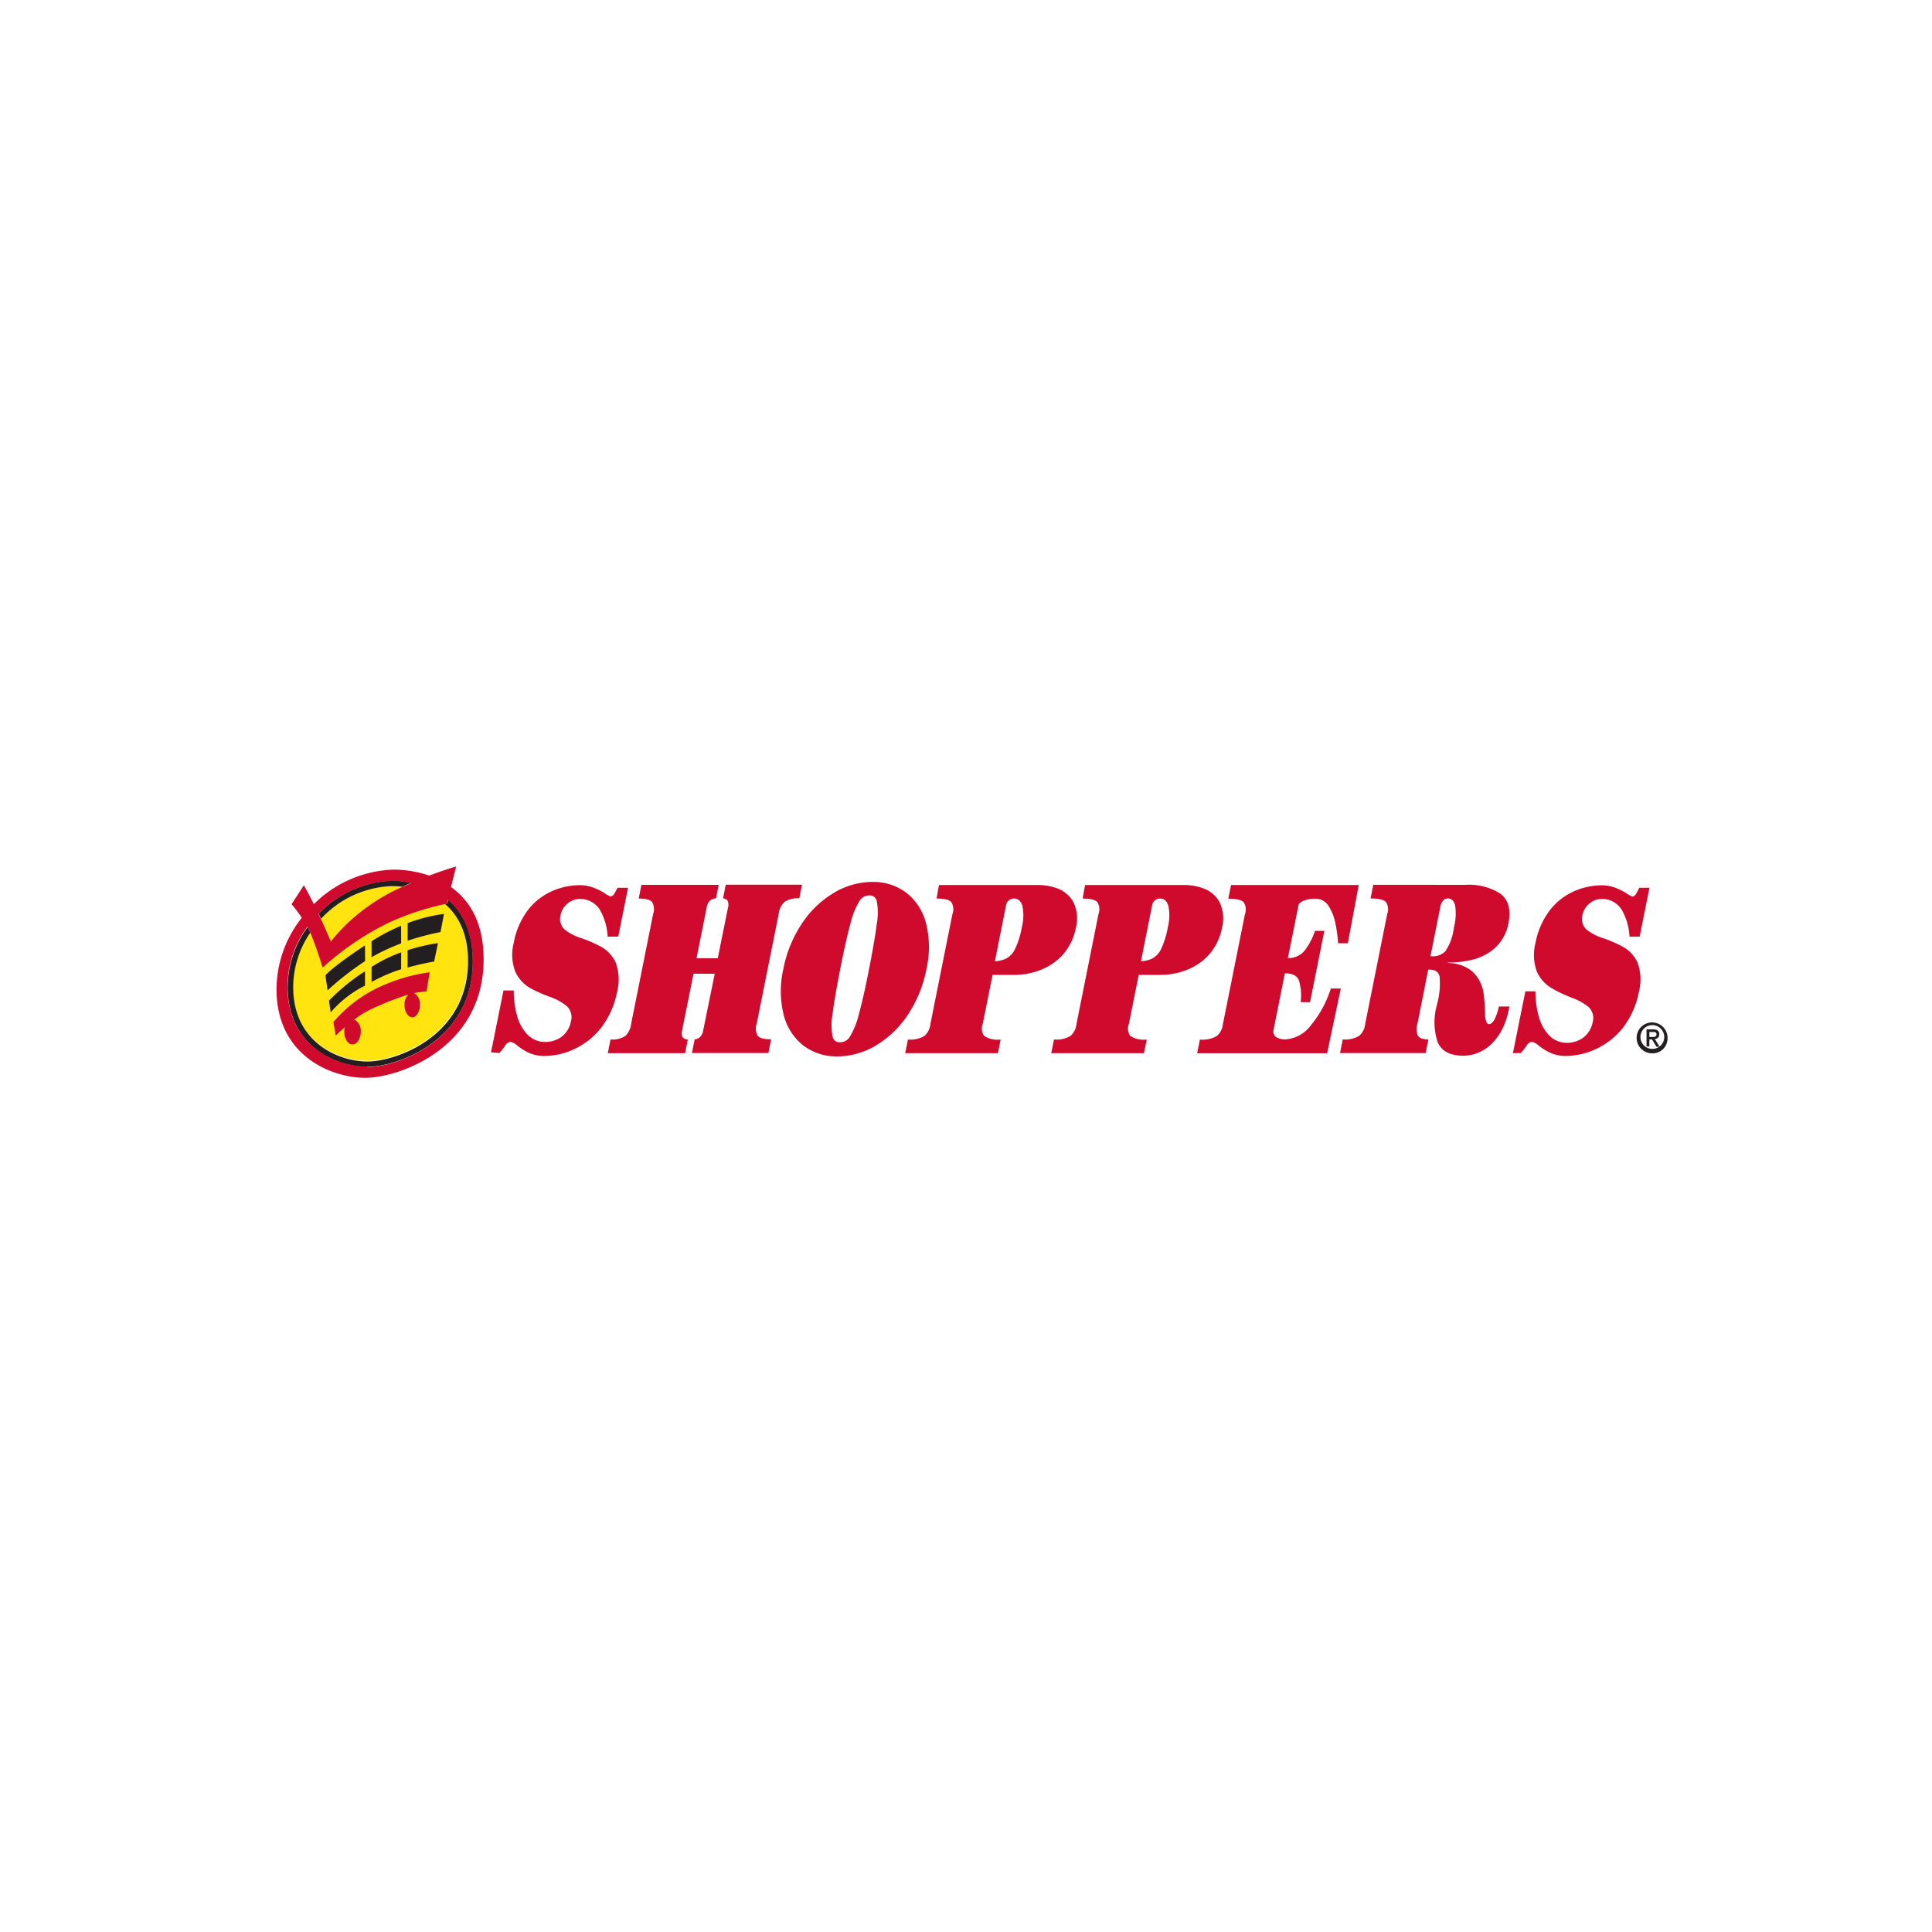 <svg xmlns="http://www.w3.org/2000/svg" viewBox="0 0 250 250"><title>Grocery</title><path d="M50.71,114.65c-6,0-12.82,5.58-12.82,13,0,7.06,5.75,9.62,9.62,9.62,3.46,0,13-3.07,13-13,0-9.24-8.13-9.71-9.75-9.71" style="fill:#ffe40f"/><path d="M52.74,125.2c1.87-.52,3.44-.78,3.44-.78l.49-2.38a23.52,23.52,0,0,0-3.93.92Zm-.84-5.4a24.46,24.46,0,0,0-3.82,2v2.07c.49-.29,1-.56,1.5-.8.78-.38,1.57-.7,2.33-1Zm-3.82,5.33v1.93q.6-.32,1.28-.64a19.12,19.12,0,0,1,2.55-1v-2.19a20.09,20.09,0,0,0-3.39,1.61l-.43.27m9.36-6.85a21.1,21.1,0,0,0-4.7,1.19v2.28A34.4,34.4,0,0,1,57,120.61ZM42.79,131a14.24,14.24,0,0,1,4.44-3.46v-1.86a26,26,0,0,0-4.66,3.81Zm4.44-8.67c-4.51,3-5.12,3.89-5.12,3.89l.28,1.93a37.23,37.23,0,0,1,4.85-3.78ZM58,116.39l-.12.51-.32.06c1.66,1.42,3,3.71,3,7.4,0,9.88-9.5,13-13,13-3.87,0-9.62-2.56-9.62-9.62a12.49,12.49,0,0,1,2.22-7.06l-.09-.2c-.08-.17-.16-.35-.26-.52a13.2,13.2,0,0,0-2.58,7.78c0,7.57,6.17,10.31,10.31,10.31,3.64,0,13.65-3.24,13.65-13.65,0-4-1.41-6.44-3.21-8m-16.44,2.5a13.12,13.12,0,0,1,9.19-4.24,11.63,11.63,0,0,1,1.32.08l1.19-.52a13.2,13.2,0,0,0-2.51-.26,13.79,13.79,0,0,0-9.5,4.28l.24.5.08.17" style="fill:#231f20"/><path d="M58.37,114.74l.65-2.62s-1.5.44-3.48,1.18a14.48,14.48,0,0,0-4.59-.77A15.27,15.27,0,0,0,40.61,117c-.46-.92-.87-1.7-1.29-2.45L37.73,117a19.54,19.54,0,0,1,1.32,1.76,15,15,0,0,0-3.27,9.23c0,8.63,7.11,11.48,11.48,11.48s15.32-3.84,15.32-15.32c0-4.91-1.92-7.73-4.21-9.36m-7.65-.79a13.2,13.2,0,0,1,2.51.26l-1.19.52a23.47,23.47,0,0,0-4.34,2.46,23,23,0,0,0-4.89,4.6s-.5-1.22-1.28-2.9l-.08-.17-.24-.5a13.79,13.79,0,0,1,9.5-4.28M47.51,138c-4.15,0-10.31-2.75-10.31-10.31a13.2,13.2,0,0,1,2.58-7.78c.09.17.18.35.26.52l.09.2c.75,1.74,1.62,4.58,1.62,4.58a36.31,36.31,0,0,1,8.49-5.78A34.63,34.63,0,0,1,57.51,117l.32-.06.12-.51c1.8,1.52,3.21,4,3.21,8,0,10.42-10,13.65-13.65,13.65m-4.36-5.78.29,1.71s.47-.48,1.19-1.09a2.4,2.4,0,0,0-.08.6c0,.9.48,1.63,1.06,1.63s1.07-.73,1.07-1.63a1.63,1.63,0,0,0-.83-1.59,12.19,12.19,0,0,1,2.3-1.4,38.38,38.38,0,0,1,4.67-1.83,1.92,1.92,0,0,0-.48,1.34c0,.89.47,1.6,1,1.6s1-.72,1-1.6a1.65,1.65,0,0,0-.76-1.54c.49-.09,1-.15,1.61-.21l.41-2.48A22.73,22.73,0,0,0,48,128.27a17.87,17.87,0,0,0-4.83,3.95" style="fill:#cf0a2c"/><path d="M64.61,136.26a7.1,7.1,0,0,0,.75-.94,1,1,0,0,1,.68-.51,1.85,1.85,0,0,1,.88.48,8,8,0,0,0,1.38.88,4.82,4.82,0,0,0,2.11.47,9.21,9.21,0,0,0,3.95-.91A9.59,9.59,0,0,0,77.78,133a11,11,0,0,0,2.07-4.65,6.34,6.34,0,0,0-.2-3.85,4.43,4.43,0,0,0-1.9-2,16,16,0,0,0-2.53-1.1,6.89,6.89,0,0,1-2.1-1.07,1.86,1.86,0,0,1-.58-1.92,2.58,2.58,0,0,1,1-1.57,2.5,2.5,0,0,1,1.46-.52,3,3,0,0,1,2.63,1.42,7.81,7.81,0,0,1,1,3.46H80l1.27-6.32H79.91l-.38.7A.73.73,0,0,1,79,116a2.69,2.69,0,0,1-.7-.38,8.79,8.79,0,0,0-1.36-.7,5,5,0,0,0-1.85-.38,9,9,0,0,0-3.61.75,8.15,8.15,0,0,0-3.12,2.41A10,10,0,0,0,66.48,122a6.14,6.14,0,0,0,.22,3.79,4.75,4.75,0,0,0,1.93,2.08A17.52,17.52,0,0,0,71.19,129a7.26,7.26,0,0,1,2.11,1.16,1.93,1.93,0,0,1,.59,1.95,3.23,3.23,0,0,1-1.34,2.13,3.63,3.63,0,0,1-2,.59,3.17,3.17,0,0,1-2.34-1,5.74,5.74,0,0,1-1.32-2.46,11.75,11.75,0,0,1-.41-3.2H65.15l-1.61,8Z" style="fill:#cf0a2c"/><path d="M83,114.5l-.35,1.77q1.37,0,1.74.47a1.88,1.88,0,0,1,.12,1.56l-2.84,14.18a2.53,2.53,0,0,1-.74,1.56,3,3,0,0,1-1.93.47l-.35,1.77h10l.35-1.77a.91.91,0,0,1-.65-.27q-.21-.24-.08-.93L89.74,126h2.75L91,133.29a1.64,1.64,0,0,1-.44.93,1.17,1.17,0,0,1-.67.27l-.35,1.77h9.89l.35-1.77q-1.37,0-1.74-.47a1.88,1.88,0,0,1-.12-1.56l2.84-14.18a2.53,2.53,0,0,1,.74-1.56,3,3,0,0,1,1.93-.47l.35-1.77H93.91l-.35,1.77a.77.77,0,0,1,.57.27,1.21,1.21,0,0,1,.07.93L92.88,124H90.13l1.31-6.55a1.57,1.57,0,0,1,.45-.93,1.34,1.34,0,0,1,.76-.27L93,114.5Z" style="fill:#cf0a2c"/><path d="M173.5,127.91h-1.29a14.24,14.24,0,0,1-2.66,4.86,4.44,4.44,0,0,1-3.15,1.72,2.22,2.22,0,0,1-1.27-.29.91.91,0,0,1-.32-1l1.45-7.25q1.45,0,1.81.89a6.9,6.9,0,0,1,.24,2.84h1.21l1.85-9.23h-1.21a8.69,8.69,0,0,1-1.32,2.53,2.71,2.71,0,0,1-2.19,1l1.41-7a2.06,2.06,0,0,1,.85-.51,4.22,4.22,0,0,1,1.33-.18,2,2,0,0,1,1.71,1,6.63,6.63,0,0,1,.87,2.28,18.7,18.7,0,0,1,.33,2.48h1.26l1.41-7.53H159.3l-.36,1.77q1.55,0,2,.47a1.76,1.76,0,0,1,.15,1.56l-2.84,14.17a2.37,2.37,0,0,1-.78,1.56,3.67,3.67,0,0,1-2.2.47l-.36,1.77h16.82Z" style="fill:#cf0a2c"/><path d="M196.78,136.26a7,7,0,0,0,.75-.94,1,1,0,0,1,.68-.51,1.86,1.86,0,0,1,.88.48,8,8,0,0,0,1.38.88,4.82,4.82,0,0,0,2.11.47,9.21,9.21,0,0,0,3.95-.91A9.58,9.58,0,0,0,210,133a11,11,0,0,0,2.07-4.65,6.34,6.34,0,0,0-.2-3.85,4.43,4.43,0,0,0-1.9-2,15.94,15.94,0,0,0-2.53-1.1,6.89,6.89,0,0,1-2.09-1.07,1.86,1.86,0,0,1-.58-1.92,2.57,2.57,0,0,1,1-1.57,2.5,2.5,0,0,1,1.46-.52,3,3,0,0,1,2.63,1.42,7.82,7.82,0,0,1,1,3.46h1.31l1.27-6.32h-1.31l-.38.7a.73.73,0,0,1-.51.44,2.68,2.68,0,0,1-.7-.38,8.79,8.79,0,0,0-1.36-.7,5,5,0,0,0-1.85-.38,9,9,0,0,0-3.61.75,8.15,8.15,0,0,0-3.12,2.41,10,10,0,0,0-1.91,4.31,6.14,6.14,0,0,0,.22,3.79,4.75,4.75,0,0,0,1.93,2.08,17.55,17.55,0,0,0,2.56,1.21,7.25,7.25,0,0,1,2.11,1.16,1.93,1.93,0,0,1,.59,1.95,3.24,3.24,0,0,1-1.34,2.13,3.63,3.63,0,0,1-2,.59,3.17,3.17,0,0,1-2.34-1,5.73,5.73,0,0,1-1.32-2.46,11.71,11.71,0,0,1-.41-3.2h-1.31l-1.61,8Z" style="fill:#cf0a2c"/><path d="M108.73,134.87a.91.91,0,0,1-1-.77,8.1,8.1,0,0,1,0-2.88q.26-2.07,1-5.85t1.32-5.85a10.18,10.18,0,0,1,1.13-2.88,1.47,1.47,0,0,1,1.28-.77.91.91,0,0,1,1,.77,8.12,8.12,0,0,1,0,2.88q-.26,2.07-1,5.85t-1.32,5.85A10.19,10.19,0,0,1,110,134.1a1.47,1.47,0,0,1-1.28.77m4.16-20.75a9.8,9.8,0,0,0-4.94,1.39,12.91,12.91,0,0,0-4.11,3.9,16.17,16.17,0,0,0-2.47,6,12.76,12.76,0,0,0,.07,6,7.27,7.27,0,0,0,2.55,3.9,7.12,7.12,0,0,0,4.38,1.39,9.82,9.82,0,0,0,4.94-1.39,12.91,12.91,0,0,0,4.11-3.9,16.17,16.17,0,0,0,2.47-6,12.78,12.78,0,0,0-.07-6,7.28,7.28,0,0,0-2.55-3.9,7.11,7.11,0,0,0-4.38-1.39" style="fill:#cf0a2c"/><path d="M130.19,117.12a1,1,0,0,1,.4-.65,1.05,1.05,0,0,1,.62-.2q.78,0,1.08.92a6.16,6.16,0,0,1-.07,2.82,10.77,10.77,0,0,1-.86,2.76,2.74,2.74,0,0,1-1.13,1.25,3.65,3.65,0,0,1-1.49.36Zm-9-.85q1.51,0,1.91.47a1.77,1.77,0,0,1,.14,1.56l-2.84,14.18a2.4,2.4,0,0,1-.77,1.56,3.49,3.49,0,0,1-2.14.47l-.36,1.77h12l.35-1.77a3.12,3.12,0,0,1-2.14-.47,1.66,1.66,0,0,1-.17-1.56l1.27-6.33h2.8a9.21,9.21,0,0,0,3.48-.67,7.54,7.54,0,0,0,2.86-2,7.27,7.27,0,0,0,1.63-3.39,4.88,4.88,0,0,0-.34-3.41,3.92,3.92,0,0,0-2-1.7,7.23,7.23,0,0,0-2.62-.46H121.5Z" style="fill:#cf0a2c"/><path d="M149.09,117.12a1,1,0,0,1,.4-.65,1.05,1.05,0,0,1,.62-.2q.78,0,1.07.92a6.14,6.14,0,0,1-.07,2.82,10.81,10.81,0,0,1-.85,2.76,2.75,2.75,0,0,1-1.13,1.25,3.65,3.65,0,0,1-1.49.36Zm-9-.85q1.51,0,1.91.47a1.78,1.78,0,0,1,.14,1.56l-2.84,14.18a2.4,2.4,0,0,1-.77,1.56,3.49,3.49,0,0,1-2.14.47l-.36,1.77h12l.36-1.77a3.12,3.12,0,0,1-2.14-.47,1.66,1.66,0,0,1-.17-1.56l1.27-6.33h2.8a9.21,9.21,0,0,0,3.48-.67,7.54,7.54,0,0,0,2.86-2,7.27,7.27,0,0,0,1.63-3.39,4.87,4.87,0,0,0-.34-3.41,3.92,3.92,0,0,0-2-1.7,7.22,7.22,0,0,0-2.62-.46H140.41Z" style="fill:#cf0a2c"/><path d="M186.37,117.4a1.65,1.65,0,0,1,.45-.95.78.78,0,0,1,.53-.19q.68,0,.93.83a7,7,0,0,1-.15,2.94,6.86,6.86,0,0,1-1.1,3.06,2.3,2.3,0,0,1-1.93.64Zm-8.67-2.91-.35,1.77q1.55,0,2,.47a1.75,1.75,0,0,1,.15,1.56l-2.84,14.18a2.4,2.4,0,0,1-.77,1.56,3.5,3.5,0,0,1-2.14.47l-.35,1.77h11.08l.36-1.77q-1.06,0-1.36-.47a2.17,2.17,0,0,1-.06-1.56l1.39-7q1.24-.07,1.47.88a10.24,10.24,0,0,1-.35,3.71,8.25,8.25,0,0,0,.09,4.76q.72,1.75,3.24,1.79a5.27,5.27,0,0,0,2.14-.44,5.48,5.48,0,0,0,1.78-1.27,7.42,7.42,0,0,0,1.34-2,10.35,10.35,0,0,0,.79-2.66h-1.36a6.38,6.38,0,0,1-.51,1.57q-.33.68-.75.71t-.52-1.12q0-1.08-.17-2.71a5.26,5.26,0,0,0-.53-1.73,4.16,4.16,0,0,0-1.43-1.6,5.1,5.1,0,0,0-2.69-.75v-.06a13.08,13.08,0,0,0,3-.32,7,7,0,0,0,3-1.47,5.82,5.82,0,0,0,1.86-3.36q.48-2.67-1.13-3.8a7.51,7.51,0,0,0-4.47-1.1Z" style="fill:#cf0a2c"/><path d="M215.35,134.3a1.54,1.54,0,1,1-1.53-1.65,1.55,1.55,0,0,1,1.53,1.65m.43,0a2,2,0,1,0-2,2,1.93,1.93,0,0,0,2-2m-2.35-.11v-.65h.44c.22,0,.48,0,.48.3s-.24.35-.51.35Zm0,.31h.34l.57.94h.41l-.62-1a.57.57,0,0,0,.58-.6c0-.45-.27-.64-.81-.64h-.84v2.21h.36Z" style="fill:#231f20"/></svg>